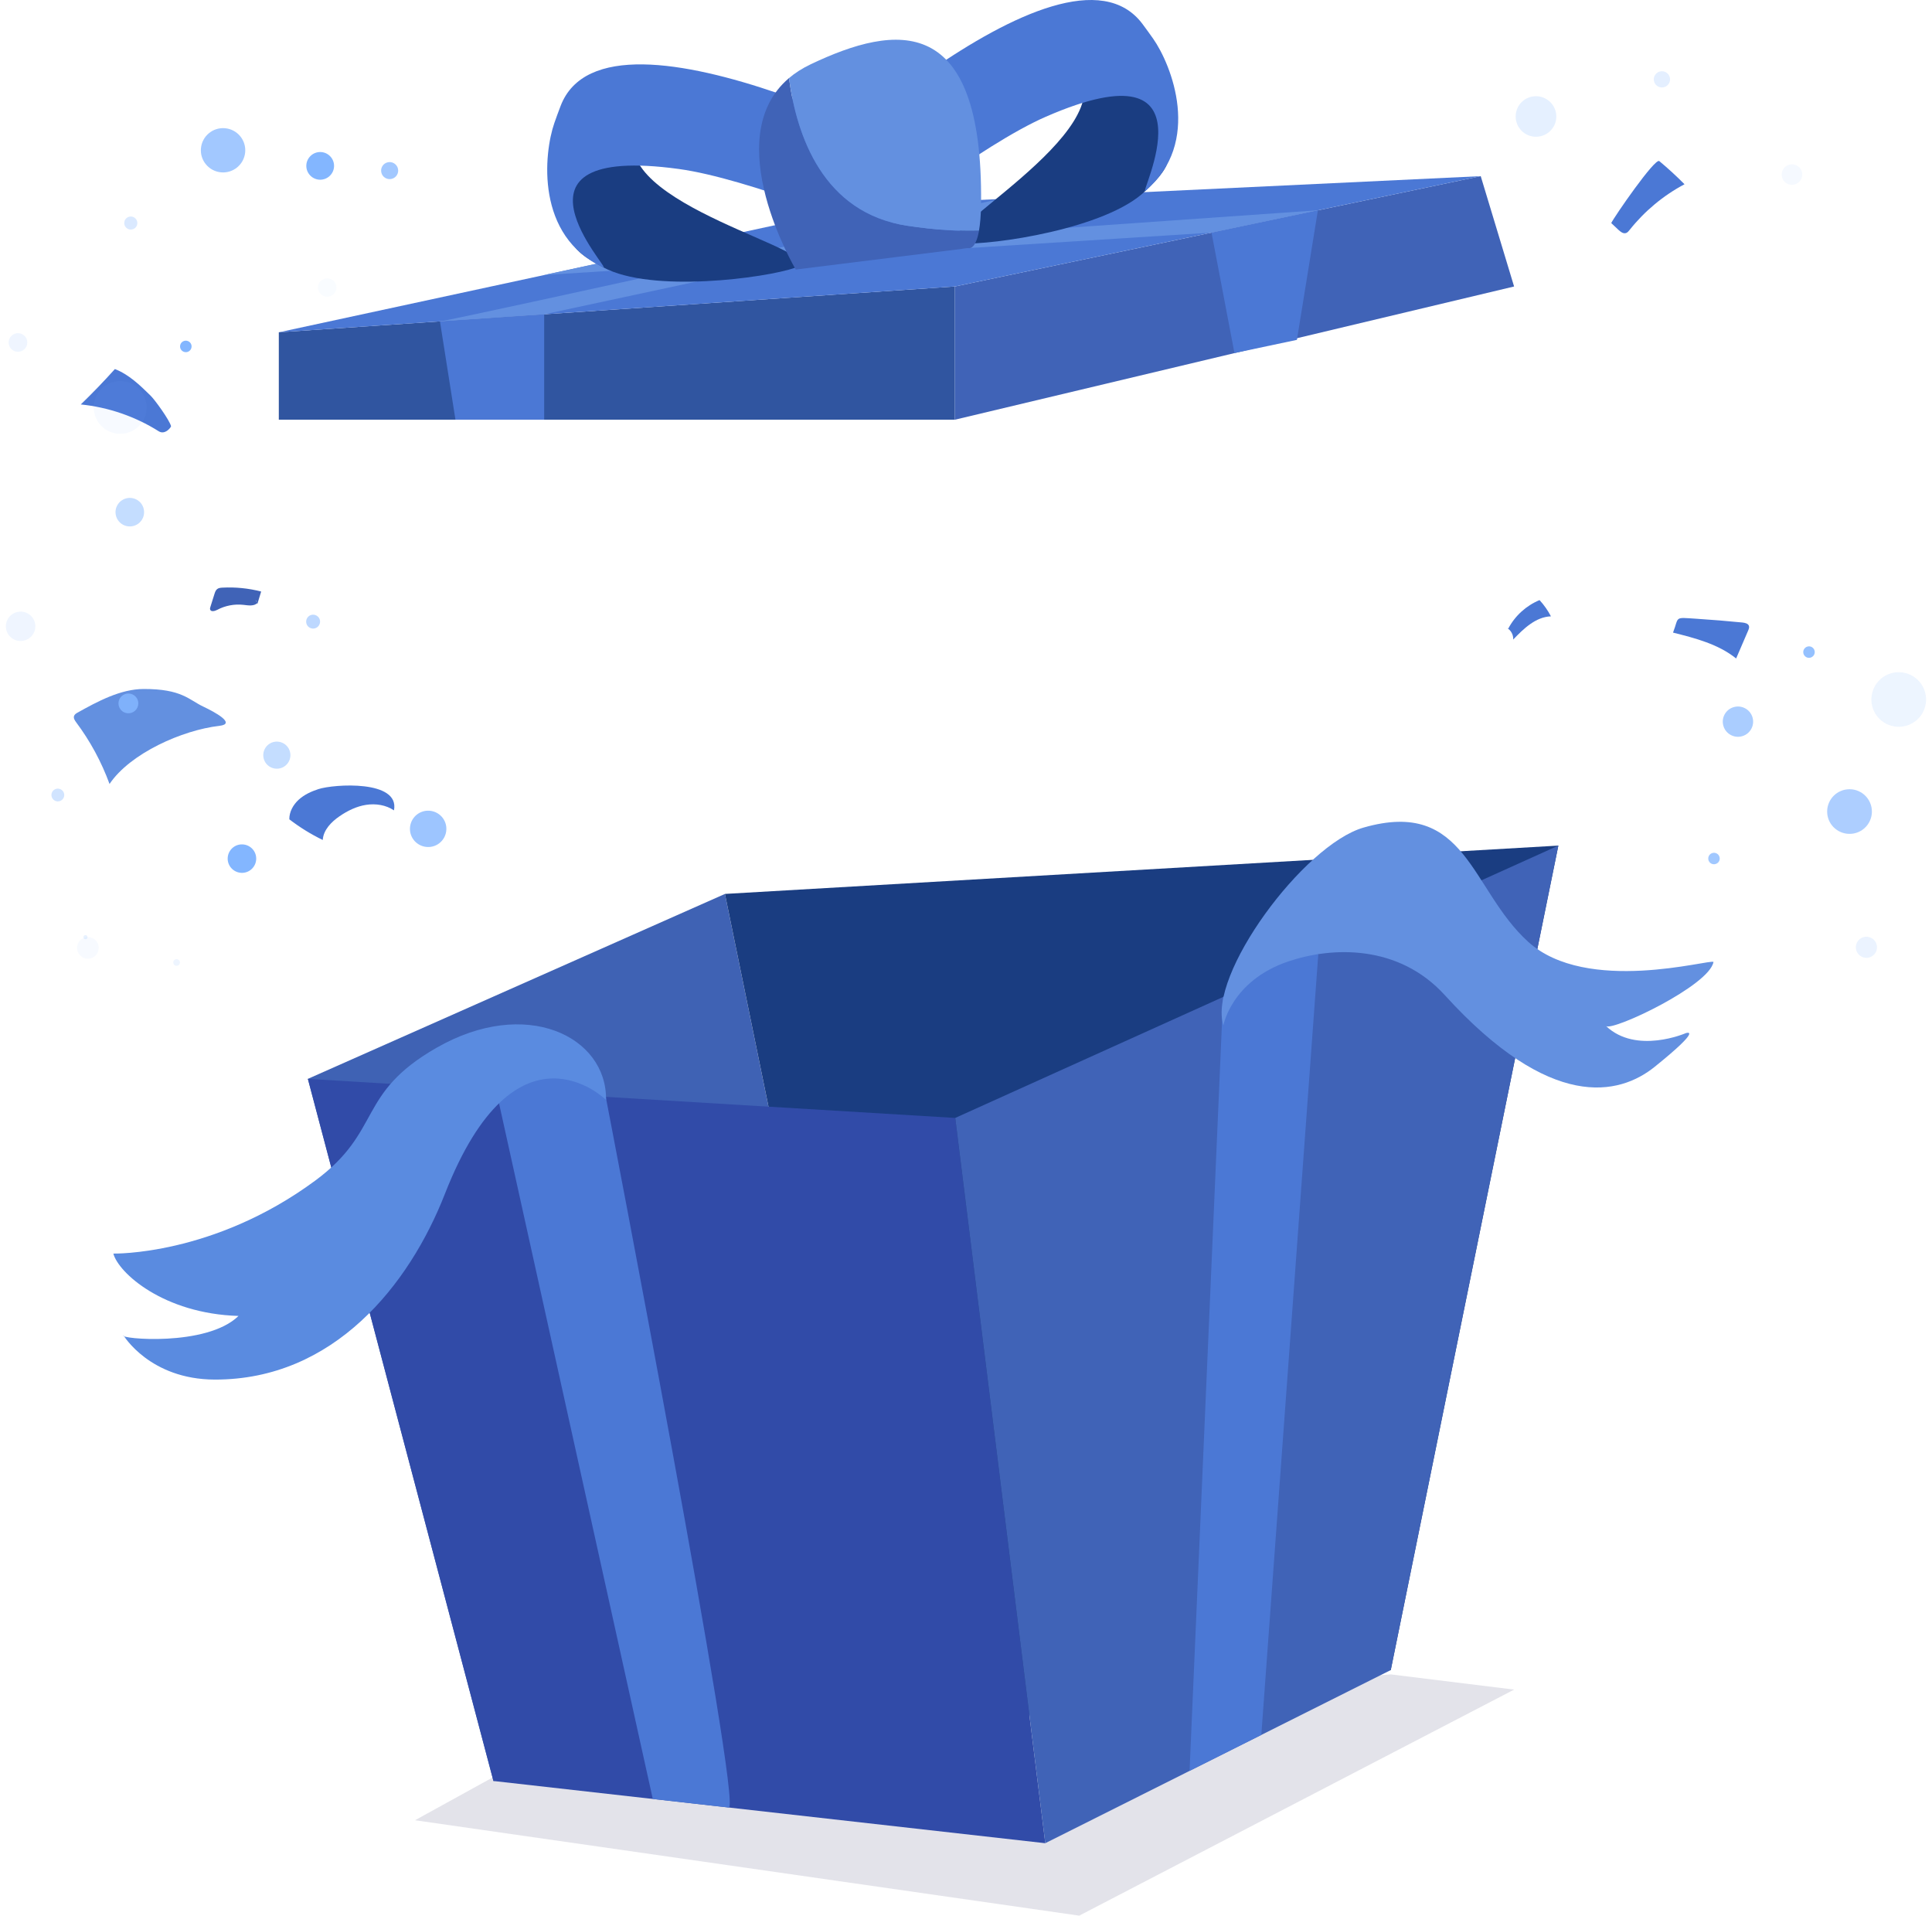 <svg width="466" height="462" viewBox="0 0 466 462" fill="none" xmlns="http://www.w3.org/2000/svg">
<path d="M67.25 101.219H230.315V69.09L67.25 80.138V101.219Z" fill="#3055A0"/>
<path d="M230.312 69.094V101.223L365.2 69.094L357.151 42.482L230.312 69.094Z" fill="#4063B7"/>
<path d="M67.25 80.142L209.182 49.51L357.153 42.482L230.315 69.094L67.25 80.142Z" fill="#4B78D5"/>
<path d="M106.117 77.501L109.856 101.22H131.256V75.801L106.117 77.501Z" fill="#4B78D5"/>
<path d="M292.219 56.102L297.75 85.148L312.818 81.965L317.879 50.711L292.219 56.102Z" fill="#4B78D5"/>
<path d="M106.117 77.5C108.965 77.31 241.081 47.997 241.081 47.997L266.27 46.805L131.256 75.801L106.117 77.5Z" fill="#6390E0"/>
<path d="M131.258 66.325L148.78 62.545L317.885 50.711L292.225 56.102L131.258 66.325Z" fill="#6390E0"/>
<path d="M281.697 34.907C283.07 39.46 279.688 42.708 276.28 46.031C266.883 55.189 239.354 59.159 231.814 58.702C220.713 58.017 271.919 31.685 259.661 16.35C249.336 3.425 259.254 14.181 264.9 16.883C266.006 17.415 275.949 17.123 276.649 18.125L281.697 34.907Z" fill="#1A3D81"/>
<path d="M187.168 47.667C187.168 47.667 256.493 -19.8 275.58 5.797C276.482 7.014 277.334 8.181 278.135 9.323C282.56 15.627 290.05 34.361 276.279 46.031C274.448 47.578 294.246 9.843 252.272 28.146C236.708 34.932 210.755 55.481 210.755 55.481L187.168 47.667Z" fill="#4B78D5"/>
<path d="M137.274 55.241C137.198 59.985 141.331 62.205 145.514 64.475C157.06 70.728 184.627 67.075 191.761 64.577C202.251 60.898 145.794 49.482 153.398 31.382C159.807 16.136 153.194 29.175 148.502 33.31C147.587 34.122 137.936 36.544 137.542 37.699L137.274 55.241Z" fill="#1A3D81"/>
<path d="M231.709 41.832C231.709 41.832 146.578 -4.249 135.21 25.571C134.676 26.979 134.168 28.349 133.71 29.668C131.18 36.936 129.082 56.99 145.523 64.486C147.697 65.476 118.35 34.552 163.732 40.754C180.567 43.05 211.148 55.772 211.148 55.772L231.709 41.832Z" fill="#4B78D5"/>
<path d="M218.827 54.438C198.533 51.369 192.175 32.812 190.306 18.834C173.178 33.357 191.934 65.004 191.934 65.004L233.564 59.829C233.564 59.829 235.268 60.476 236.146 55.644C231.301 55.77 225.579 55.453 218.827 54.438Z" fill="#4063B7"/>
<path d="M195.489 15.528C193.48 16.492 191.763 17.595 190.301 18.838C192.17 32.816 198.528 51.36 218.822 54.443C225.587 55.47 231.296 55.787 236.128 55.648C236.408 54.087 236.611 51.944 236.636 49.014C237.094 2.996 216.228 5.647 195.489 15.528Z" fill="#6390E0"/>
<path d="M420.243 150.13C420.892 150.194 421.693 150.371 421.858 151.005C421.947 151.361 421.807 151.716 421.668 152.046C420.701 154.303 419.722 156.548 418.756 158.806C414.458 155.343 408.901 153.91 403.535 152.566C405.061 148.634 403.65 148.875 409.257 149.23C412.919 149.471 416.581 149.762 420.243 150.13Z" fill="#4B78D5"/>
<path d="M41.257 102.779C40.889 101.32 37.392 96.462 36.311 95.409C33.742 92.885 31.072 90.31 27.715 89.004C25.07 91.947 22.337 94.788 19.488 97.54C26.139 98.213 32.636 100.445 38.282 104.009C39.821 104.986 41.308 102.995 41.257 102.779Z" fill="#4B78D5"/>
<g class="bottom">
<path opacity="0.35" d="M100.105 438.992L260.309 462.001L365.213 407.484L335.459 403.818L139.066 417.517L100.105 438.992Z" fill="#302D67" fill-opacity="0.38"/>
<path d="M74.258 260.191L174.851 215.594L216.215 417.513L119.017 429.525L74.258 260.191Z" fill="#3F62B4"/>
<path d="M174.855 215.59L375.876 203.934L335.454 402.771L216.219 417.51L174.855 215.59Z" fill="#1A3D81"/>
<path d="M252.124 444.531L119.017 429.525L74.258 260.191L230.405 269.616L252.124 444.531Z" fill="#314BA8"/>
<path d="M230.406 269.612L375.873 203.934L335.45 402.771L252.125 444.527L230.406 269.612Z" fill="#4063B7"/>
<path d="M116.395 248.125L157.453 433.86C157.453 433.86 172.28 435.534 175.764 435.927C179.248 436.32 146.111 264.538 146.111 264.538L116.395 248.125Z" fill="#4B78D5"/>
<path d="M295.013 240.441L286.926 427.089L304.232 418.413L317.977 230.078L295.013 240.441Z" fill="#4B78D5"/>
<path d="M146.18 265.275C146.18 265.275 124.538 243.89 107.296 287.967C98.725 309.86 80.555 332.78 51.805 332.717C36.139 332.679 29.794 322.062 29.794 322.062C28.573 322.861 49.821 324.916 57.527 317.369C39.394 316.824 28.548 306.943 27.34 302.326C27.34 302.326 51.41 302.909 76.028 284.733C92.304 272.721 85.946 263.791 105.248 252.718C126.839 240.313 146.409 249.953 146.18 265.275Z" fill="#5A8BE0"/>
<path d="M317.98 230.075L318.756 210.998L306.524 225.953L298.589 235.935L294.812 245.093L317.98 230.075Z" fill="#4B78D5"/>
<path d="M295.091 247.278C295.091 247.278 297.024 236.547 310.681 231.892C321.298 228.277 337.307 227.719 348.484 239.997C374.017 268.08 390.535 264.199 399.13 257.273C411.147 247.582 406.607 249.168 406.607 249.168C406.607 249.168 394.705 254.356 387.407 247.481C389.238 248.61 412.304 237.689 413.295 231.994C412.52 231.245 382.74 239.947 368.613 227.148C354.651 214.515 353.786 192.444 328.902 199.585C314.394 203.733 291.213 235.241 295.091 247.278Z" fill="#6390E0"/>
</g>
<g opacity="0.22">
<path opacity="0.22" d="M80.473 70.932C79.596 71.782 78.185 71.769 77.333 70.894C76.481 70.019 76.493 68.611 77.371 67.761C78.248 66.911 79.66 66.924 80.512 67.799C81.376 68.674 81.351 70.069 80.473 70.932Z" fill="#83B6FF"/>
</g>
<g opacity="0.43">
<path opacity="0.43" d="M21.085 225.865C21.174 226.119 21.034 226.398 20.767 226.487C20.513 226.576 20.233 226.436 20.144 226.17C20.055 225.916 20.195 225.637 20.462 225.548C20.729 225.459 21.009 225.599 21.085 225.865Z" fill="#83B6FF"/>
</g>
<g opacity="0.37">
<path opacity="0.37" d="M43.373 231.907C43.5 232.338 43.246 232.782 42.814 232.896C42.381 233.023 41.936 232.769 41.822 232.338C41.695 231.907 41.949 231.463 42.381 231.349C42.801 231.234 43.246 231.475 43.373 231.907Z" fill="#83B6FF"/>
</g>
<g opacity="0.29">
<path opacity="0.29" d="M433.958 43.876C432.978 44.827 431.402 44.814 430.448 43.838C429.494 42.861 429.507 41.288 430.486 40.337C431.465 39.386 433.042 39.398 433.996 40.375C434.949 41.339 434.937 42.912 433.958 43.876Z" fill="#83B6FF"/>
</g>
<g opacity="0.24">
<path opacity="0.24" d="M23.233 226.935C24.161 228.051 23.995 229.7 22.877 230.626C21.758 231.552 20.105 231.387 19.176 230.271C18.248 229.155 18.413 227.506 19.532 226.58C20.664 225.666 22.317 225.819 23.233 226.935Z" fill="#83B6FF"/>
</g>
<path d="M400.229 38.854C402.34 40.617 404.375 42.481 406.307 44.435C401.209 47.136 396.669 50.916 393.083 55.432C392.829 55.749 392.575 56.079 392.193 56.206C391.507 56.421 390.845 55.889 390.299 55.368C389.752 54.836 389.192 54.316 388.633 53.796C389.307 52.362 399.199 37.991 400.229 38.854Z" fill="#4B78D5"/>
<path d="M34.635 166.164C29.09 166.177 23.547 169.158 18.715 171.859C18.346 172.062 17.964 172.316 17.85 172.709C17.697 173.229 18.041 173.749 18.358 174.181C21.754 178.722 24.475 183.757 26.42 189.072C31.417 181.652 43.993 176.083 52.894 175.056C57.103 174.574 51.762 171.707 49.029 170.413C45.544 168.765 43.853 166.139 34.635 166.164Z" fill="#6390E0"/>
<path d="M62.114 145.388C61.3 146.263 59.889 146.009 58.693 145.87C56.532 145.629 54.306 146.06 52.399 147.075C51.814 147.392 50.861 147.62 50.683 146.986C50.619 146.783 50.683 146.567 50.746 146.377C51.077 145.337 51.407 144.297 51.725 143.257C51.865 142.813 52.018 142.356 52.386 142.065C52.742 141.785 53.213 141.747 53.658 141.722C56.786 141.557 59.952 141.874 62.991 142.661C62.673 143.688 62.368 144.728 62.05 145.756C62.127 145.375 61.936 144.944 61.605 144.741" fill="#4063B7"/>
<path d="M363.801 151.589C365.416 148.519 368.137 146.046 371.342 144.727C372.422 145.906 373.351 147.225 374.088 148.646C370.426 148.773 367.514 151.601 364.984 154.24C365.06 153.136 364.462 152.007 363.496 151.449" fill="#4B78D5"/>
<path d="M76.792 190.314C75.075 190.873 73.384 191.646 72.049 192.864C70.714 194.082 69.76 195.794 69.786 197.595C72.291 199.523 74.999 201.198 77.847 202.58C78 200.157 79.92 198.204 81.929 196.834C83.849 195.515 86.011 194.462 88.312 194.107C90.626 193.752 93.093 194.132 95.026 195.439C96.488 188.019 80.505 189.097 76.792 190.314Z" fill="#4B78D5"/>
<g opacity="0.87">
<path opacity="0.87" d="M414.464 207.959C413.955 208.529 413.09 208.593 412.505 208.098C411.933 207.591 411.87 206.728 412.365 206.145C412.874 205.574 413.739 205.511 414.324 206.005C414.896 206.513 414.959 207.388 414.464 207.959Z" fill="#83B6FF"/>
</g>
<g opacity="0.83">
<path opacity="0.83" d="M422.693 172.965C423.291 174.893 422.21 176.935 420.277 177.531C418.345 178.127 416.297 177.049 415.7 175.121C415.102 173.193 416.183 171.151 418.116 170.555C420.048 169.959 422.096 171.037 422.693 172.965Z" fill="#83B6FF"/>
</g>
<g opacity="0.92">
<path opacity="0.92" d="M437.517 157.989C437.11 158.636 436.258 158.852 435.61 158.446C434.961 158.053 434.745 157.19 435.152 156.543C435.546 155.897 436.411 155.681 437.059 156.087C437.708 156.48 437.911 157.33 437.517 157.989Z" fill="#83B6FF"/>
</g>
<g opacity="0.46">
<path opacity="0.46" d="M375.359 28.578C375.092 31.267 372.689 33.221 369.993 32.954C367.298 32.688 365.339 30.291 365.606 27.602C365.873 24.913 368.277 22.959 370.972 23.226C373.655 23.505 375.626 25.902 375.359 28.578Z" fill="#83B6FF"/>
</g>
<g opacity="0.93">
<path opacity="0.93" d="M33.294 170.212C32.977 171.493 31.68 172.267 30.395 171.962C29.111 171.645 28.335 170.352 28.641 169.07C28.958 167.789 30.255 167.016 31.54 167.32C32.837 167.637 33.612 168.931 33.294 170.212Z" fill="#83B6FF"/>
</g>
<g opacity="0.36">
<path opacity="0.36" d="M7.857 153.115C6.712 154.701 4.487 155.068 2.898 153.927C1.308 152.785 0.939 150.565 2.084 148.98C3.228 147.394 5.453 147.027 7.043 148.168C8.645 149.31 9.001 151.529 7.857 153.115Z" fill="#83B6FF"/>
</g>
<g opacity="0.69">
<path opacity="0.69" d="M34.248 125.322C33.243 126.946 31.12 127.44 29.505 126.451C27.877 125.449 27.381 123.331 28.373 121.72C29.378 120.096 31.501 119.601 33.116 120.591C34.731 121.58 35.24 123.698 34.248 125.322Z" fill="#83B6FF"/>
</g>
<g opacity="0.25">
<path opacity="0.25" d="M34.582 101.297C32.904 104.379 29.038 105.534 25.948 103.859C22.858 102.185 21.701 98.329 23.38 95.247C25.058 92.164 28.924 91.01 32.014 92.684C35.103 94.346 36.261 98.202 34.582 101.297Z" fill="#83B6FF"/>
</g>
<path d="M46.156 83.928C45.952 84.664 45.177 85.095 44.439 84.879C43.702 84.677 43.269 83.903 43.485 83.167C43.689 82.431 44.465 82 45.202 82.216C45.94 82.419 46.372 83.192 46.156 83.928Z" fill="#83B6FF"/>
<g opacity="0.69">
<path opacity="0.69" d="M69.933 181.267C70.404 183.005 69.374 184.806 67.632 185.275C65.89 185.744 64.084 184.717 63.614 182.979C63.143 181.241 64.173 179.44 65.915 178.971C67.657 178.502 69.463 179.529 69.933 181.267Z" fill="#83B6FF"/>
</g>
<g opacity="0.89">
<path opacity="0.89" d="M106.782 197.258C108.245 199.186 107.85 201.939 105.918 203.397C103.985 204.856 101.226 204.463 99.763 202.535C98.301 200.607 98.695 197.855 100.628 196.396C102.573 194.937 105.32 195.33 106.782 197.258Z" fill="#83B6FF"/>
</g>
<g opacity="0.73">
<path opacity="0.73" d="M77.196 149.749C77.285 150.675 76.611 151.499 75.695 151.588C74.767 151.677 73.941 151.017 73.852 150.091C73.763 149.165 74.437 148.341 75.352 148.252C76.28 148.163 77.107 148.835 77.196 149.749Z" fill="#83B6FF"/>
</g>
<path d="M61.796 206.929C61.872 208.819 60.41 210.429 58.503 210.506C56.608 210.582 54.993 209.11 54.917 207.22C54.841 205.33 56.303 203.72 58.21 203.643C60.118 203.567 61.72 205.039 61.796 206.929Z" fill="#83B6FF"/>
<g opacity="0.41">
<path opacity="0.41" d="M452.43 229.65C451.768 230.893 450.23 231.362 448.984 230.703C447.737 230.043 447.267 228.508 447.928 227.265C448.589 226.022 450.128 225.553 451.374 226.213C452.62 226.872 453.091 228.42 452.43 229.65Z" fill="#83B6FF"/>
</g>
<g opacity="0.81">
<path opacity="0.81" d="M451.48 195.211C451.76 198.167 449.598 200.805 446.623 201.084C443.66 201.363 441.015 199.194 440.735 196.239C440.456 193.284 442.617 190.645 445.593 190.366C448.555 190.074 451.187 192.243 451.48 195.211Z" fill="#83B6FF"/>
</g>
<g opacity="0.39">
<path opacity="0.39" d="M464.349 170.387C463.421 173.901 459.809 175.994 456.287 175.055C452.765 174.129 450.667 170.527 451.608 167.013C452.536 163.5 456.147 161.407 459.669 162.345C463.179 163.271 465.277 166.874 464.349 170.387Z" fill="#83B6FF"/>
</g>
<g opacity="0.47">
<path opacity="0.47" d="M402.44 20.285C401.804 21.16 400.571 21.35 399.706 20.716C398.829 20.082 398.638 18.852 399.274 17.989C399.909 17.114 401.143 16.924 402.007 17.558C402.885 18.192 403.076 19.41 402.44 20.285Z" fill="#83B6FF"/>
</g>
<g opacity="0.36">
<path opacity="0.36" d="M6.559 82.257C6.75 83.488 5.898 84.629 4.677 84.82C3.444 85.01 2.299 84.16 2.109 82.942C1.918 81.712 2.77 80.57 3.991 80.38C5.224 80.19 6.381 81.04 6.559 82.257Z" fill="#83B6FF"/>
</g>
<g opacity="0.54">
<path opacity="0.54" d="M33.079 54.191C32.863 55.028 31.998 55.535 31.146 55.319C30.307 55.104 29.798 54.241 30.015 53.391C30.231 52.554 31.095 52.047 31.947 52.263C32.799 52.491 33.295 53.353 33.079 54.191Z" fill="#83B6FF"/>
</g>
<g opacity="0.86">
<path opacity="0.86" d="M59.136 36.721C58.869 39.664 56.262 41.833 53.325 41.566C50.375 41.3 48.2 38.7 48.468 35.77C48.734 32.827 51.341 30.658 54.279 30.924C57.216 31.178 59.403 33.778 59.136 36.721Z" fill="#83B6FF"/>
</g>
<path d="M79.595 37.644C80.905 38.95 80.905 41.056 79.595 42.362C78.286 43.669 76.175 43.669 74.865 42.362C73.555 41.056 73.555 38.95 74.865 37.644C76.175 36.337 78.286 36.337 79.595 37.644Z" fill="#83B6FF"/>
<g opacity="0.86">
<path opacity="0.86" d="M95.985 40.667C96.252 41.771 95.565 42.887 94.459 43.141C93.353 43.407 92.234 42.722 91.98 41.619C91.713 40.515 92.399 39.399 93.505 39.145C94.612 38.879 95.718 39.564 95.985 40.667Z" fill="#83B6FF"/>
</g>
<g opacity="0.61">
<path opacity="0.61" d="M15.415 191.24C15.694 192.052 15.249 192.927 14.448 193.193C13.634 193.472 12.757 193.028 12.49 192.229C12.21 191.418 12.655 190.542 13.457 190.276C14.258 190.01 15.135 190.441 15.415 191.24Z" fill="#83B6FF"/>
</g>
</svg>
